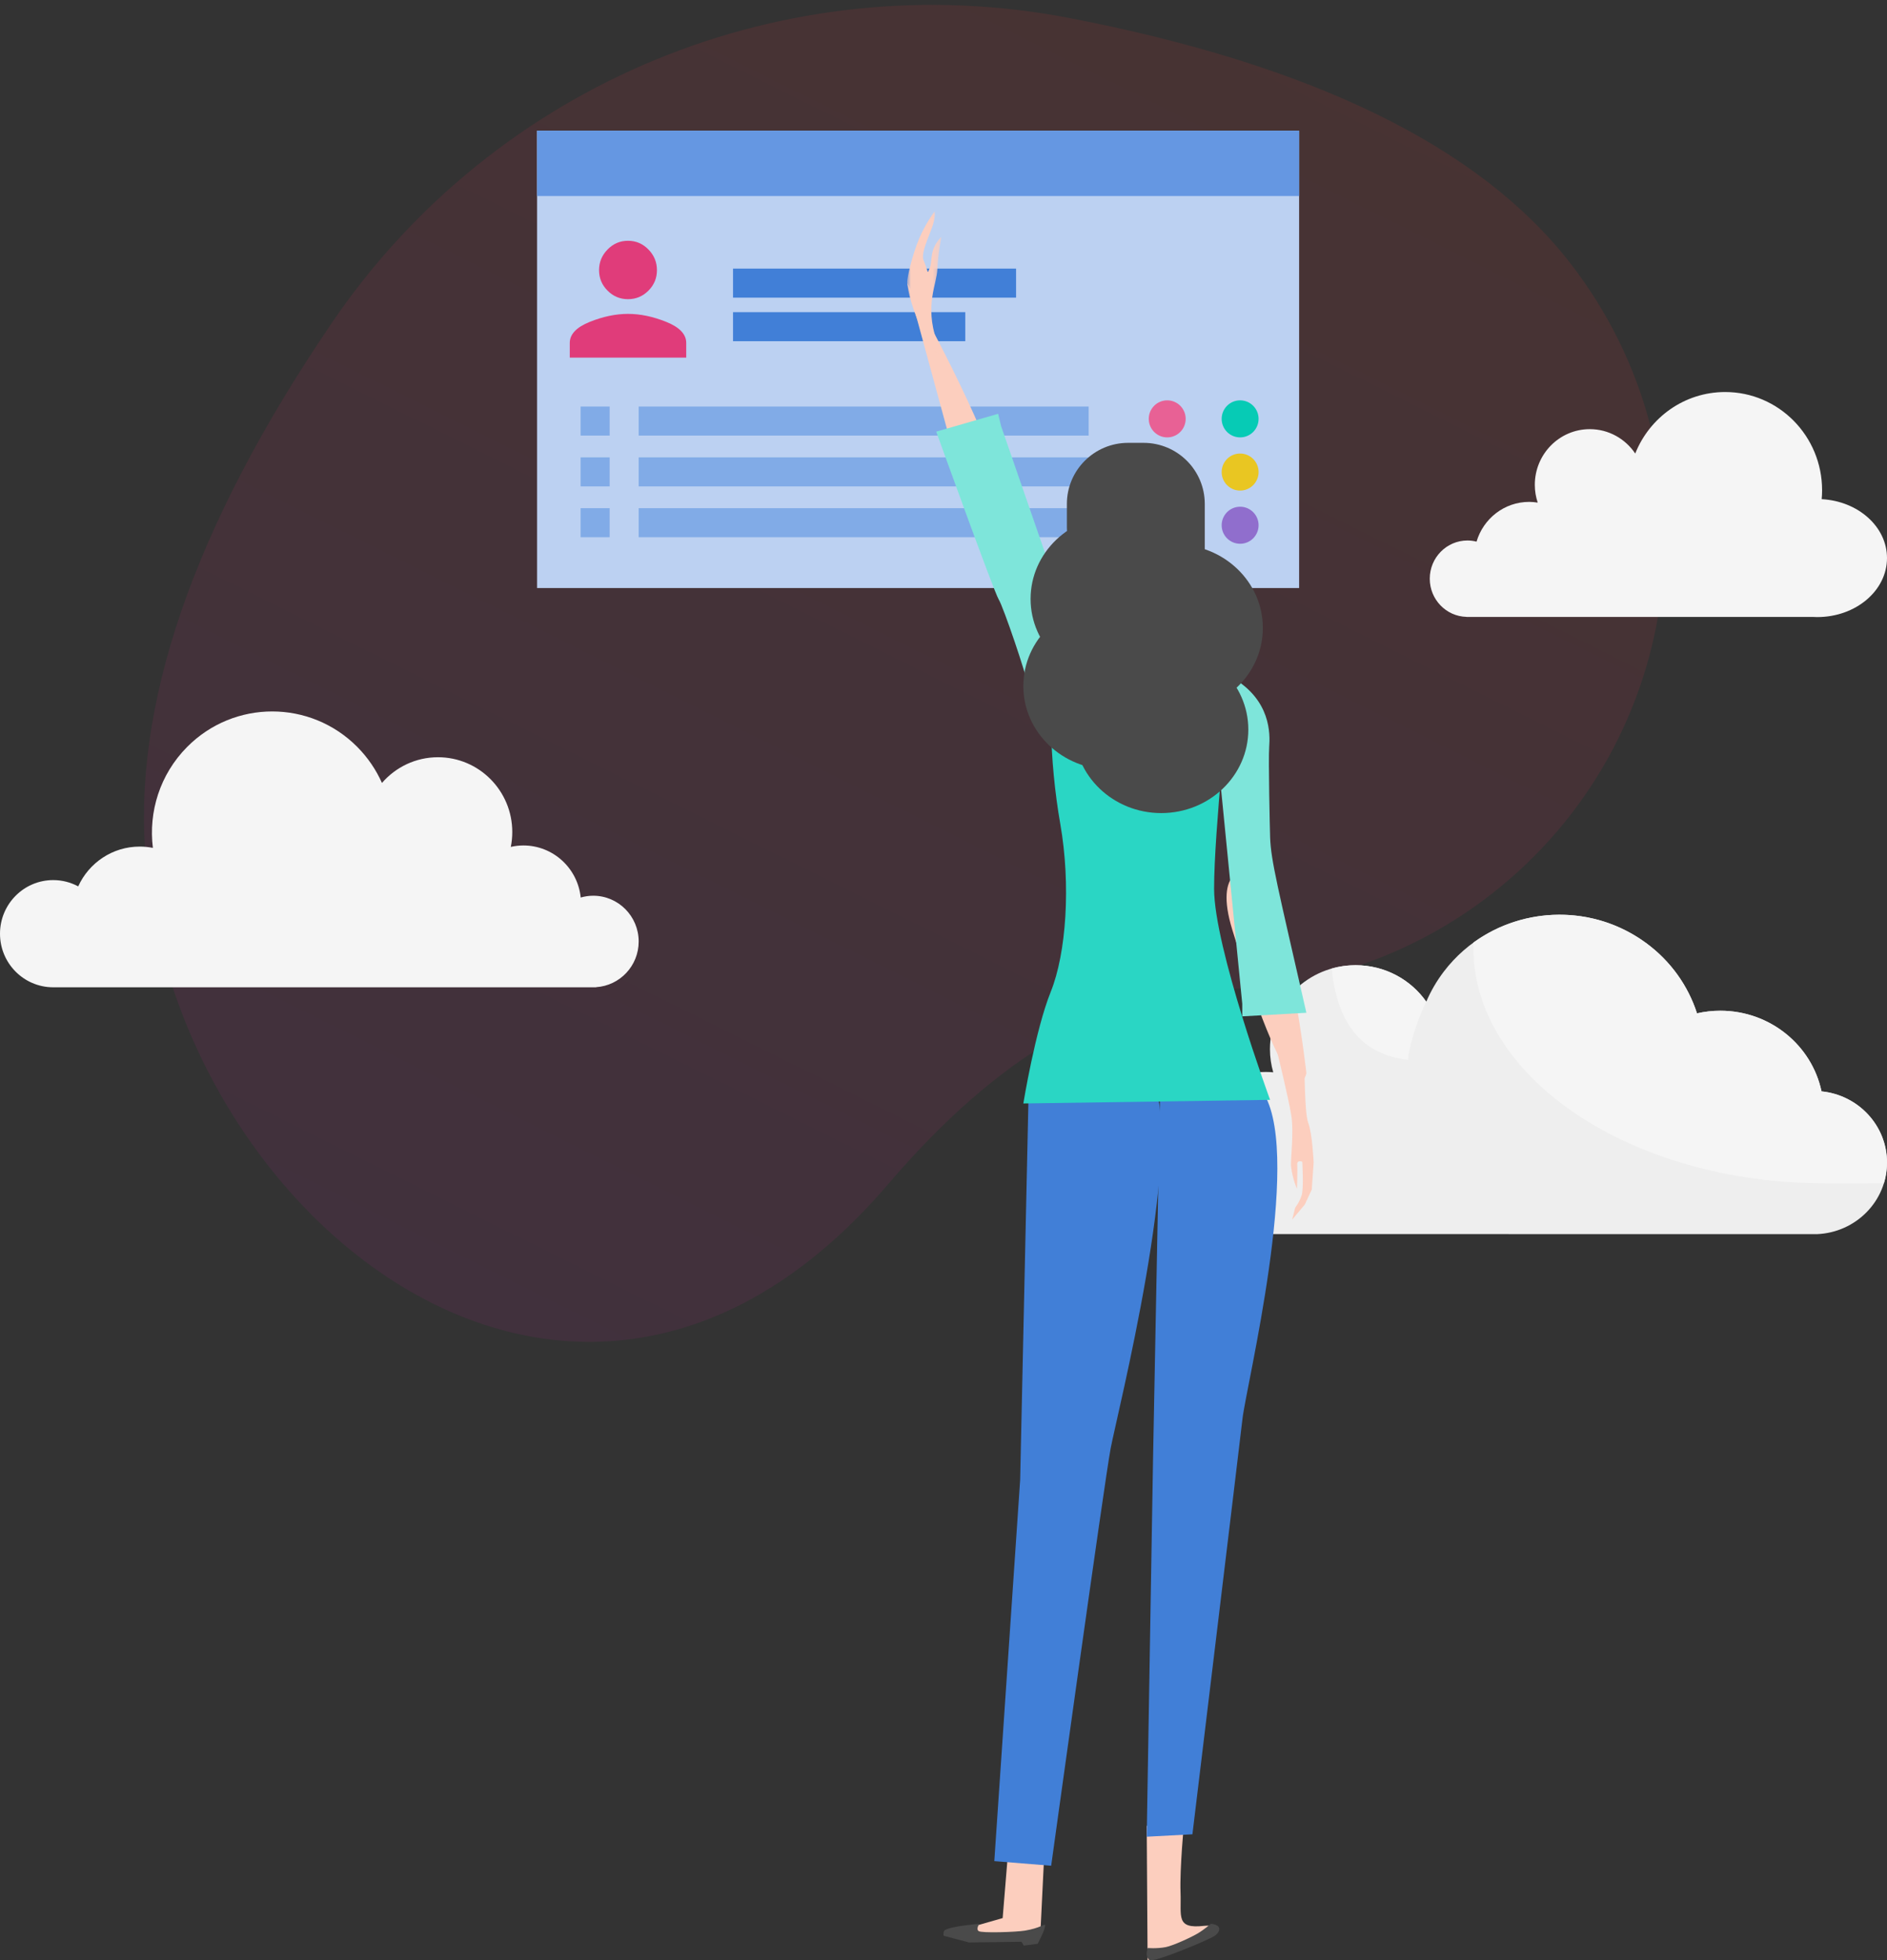<?xml version="1.0" encoding="UTF-8"?>
<svg width="260px" height="270px" viewBox="0 0 260 270" version="1.1" xmlns="http://www.w3.org/2000/svg" xmlns:xlink="http://www.w3.org/1999/xlink">
    <rect x="0" y="0" width="260" height="270" fill="#333333" stroke="none"/>
    <!-- Generator: Sketch 58 (84663) - https://sketch.com -->
    <title>Group 7</title>
    <desc>Created with Sketch.</desc>
    <defs>
        <linearGradient x1="100%" y1="50%" x2="-37.757%" y2="29.805%" id="linearGradient-1">
            <stop stop-color="#FF3232" offset="0%"></stop>
            <stop stop-color="#9C13CA" offset="100%"></stop>
        </linearGradient>
        <polygon id="path-2" points="0 0.099 4.707 0.099 4.707 19.693 0 19.693"></polygon>
    </defs>
    <g id="UI" stroke="none" stroke-width="1" fill="none" fill-rule="evenodd">
        <g id="Onboarding_registro1" transform="translate(-53, -132)">
            <g id="Group-6" transform="translate(20, 96)">
                <g id="Group-7" transform="translate(33, 9.08)">
                    <path d="M59.528,142.296 C-0.214,116.312 25.639,50.861 71.732,31.653 C91.751,23.31 118.056,24.202 150.649,34.328 L150.649,34.328 C188.751,46.166 216.171,79.521 220.412,119.194 C224.04,153.125 220.02,178.39 208.354,194.989 C208.354,194.989 208.354,194.989 208.354,194.989 C188.663,223.005 149.989,229.754 121.973,210.063 C110.963,202.324 102.769,191.214 98.629,178.409 C93.838,163.587 80.804,151.549 59.528,142.296 Z" id="Rectangle-Copy-2" fill-opacity="0.1" fill="url(#linearGradient-1)" transform="translate(123.203, 123.672) rotate(-433) translate(-123.203, -123.672) "></path>
                    <g id="Group-3" transform="translate(163, 152.92)">
                        <path d="M97,34.14 C97,29.039 93.046,24.842 87.978,24.332 C86.634,17.99 80.9,13.224 74.029,13.224 C72.926,13.224 71.853,13.351 70.821,13.584 C69.609,9.838 67.238,6.414 63.782,3.881 C54.984,-2.564 42.521,-0.8 35.944,7.822 C34.942,9.135 34.137,10.533 33.519,11.98 C31.391,8.945 27.826,6.954 23.785,6.954 C17.265,6.954 11.98,12.134 11.98,18.524 C11.98,19.628 12.141,20.695 12.436,21.707 C12.094,21.676 11.748,21.659 11.398,21.659 C5.103,21.659 0,26.66 0,32.829 C0,38.999 5.103,44 11.398,44 C11.526,44 11.652,43.995 11.778,43.991 L87.344,44 C92.712,43.782 97,39.453 97,34.14 Z" id="Stroke-4" fill="#EEEEEE"></path>
                        <path d="M40.058,3.807 C46.932,-1.17 56.584,-1.392 63.782,3.881 C67.238,6.414 69.609,9.838 70.821,13.584 C71.853,13.351 72.926,13.224 74.029,13.224 C80.9,13.224 86.634,17.99 87.978,24.332 C93.046,24.842 97,29.039 97,34.14 C97,35.135 96.85,36.095 96.57,36.999 L88.5,37 C61.714,37 40,22.449 40,4.5 C40,4.28 40.003,4.061 40.01,3.842 Z" id="Combined-Shape" fill="#F5F5F5"></path>
                        <path d="M23.785,6.954 C27.826,6.954 31.391,8.945 33.519,11.98 C33.509,11.981 33.505,11.991 33.5,12 C32,15 31,19 31,20 C27,19.5 21.5,17.5 20.5,7.5 L20.492,7.41 C21.537,7.113 22.642,6.954 23.785,6.954 Z" id="Combined-Shape" fill="#F5F5F5"></path>
                    </g>
                    <path d="M251,95.679 C251.036,95.274 251.057,94.865 251.057,94.451 C251.057,86.978 245.076,80.92 237.7,80.92 C232.088,80.92 227.288,84.426 225.311,89.393 C223.947,87.367 221.652,86.035 219.048,86.035 C214.865,86.035 211.474,89.471 211.474,93.709 C211.474,94.565 211.618,95.386 211.873,96.154 C211.49,96.094 211.1,96.053 210.701,96.053 C207.271,96.053 204.377,98.363 203.445,101.53 C203.044,101.43 202.627,101.371 202.196,101.371 C199.326,101.371 197,103.728 197,106.635 C197,109.495 199.253,111.817 202.057,111.892 L202.057,111.899 L249.742,111.899 C249.956,111.911 250.172,111.92 250.389,111.92 C255.697,111.92 260,108.28 260,103.79 C260,99.474 256.023,95.946 251,95.679 Z" id="Stroke-2" fill="#F5F5F5"></path>
                    <path d="M81.736,150.304 C81.138,150.304 80.561,150.394 80.013,150.552 C79.601,146.523 76.221,143.381 72.112,143.381 C71.517,143.381 70.939,143.452 70.382,143.577 C70.514,142.917 70.584,142.234 70.584,141.535 C70.584,135.842 66.001,131.227 60.348,131.227 C57.266,131.227 54.504,132.6 52.628,134.77 C51.826,132.971 50.695,131.286 49.229,129.808 C42.755,123.29 32.259,123.29 25.786,129.808 C22.017,133.604 20.447,138.772 21.066,143.714 C20.479,143.598 19.872,143.535 19.25,143.535 C15.487,143.535 12.247,145.782 10.776,149.016 C9.749,148.465 8.578,148.15 7.333,148.15 C3.284,148.15 0,151.457 0,155.535 C0,159.599 3.261,162.894 7.292,162.917 L7.292,162.92 L7.333,162.92 L81.736,162.92 L82.135,162.92 L82.135,162.899 C85.408,162.691 88,159.96 88,156.612 C88,153.128 85.196,150.304 81.736,150.304 Z" id="Stroke-6" fill="#F5F5F5"></path>
                    <path d="" id="Path-10" stroke="#979797"></path>
                    <g id="Group-card" transform="translate(74, 44.92)">
                        <polygon id="Fill-1" fill="#BCD1F2" points="0 63 105 63 105 0 0 0"></polygon>
                        <polygon id="Fill-2" fill="#6597E2" points="0 9 105 9 105 0 0 0"></polygon>
                        <polygon id="Fill-3" fill="#417FD7" points="27 23 66 23 66 19 27 19"></polygon>
                        <polygon id="Fill-4" fill="#417FD7" points="27 29 59 29 59 25 27 25"></polygon>
                        <polygon id="Fill-5" fill="#81ABE7" points="14 42 76 42 76 38 14 38"></polygon>
                        <polygon id="Fill-6" fill="#81ABE7" points="14 49 79 49 79 45 14 45"></polygon>
                        <polygon id="Fill-7" fill="#81ABE7" points="14 56 79 56 79 52 14 52"></polygon>
                        <polygon id="Fill-8" fill="#81ABE7" points="6 49 10 49 10 45 6 45"></polygon>
                        <polygon id="Fill-9" fill="#81ABE7" points="6 42 10 42 10 38 6 38"></polygon>
                        <polygon id="Fill-10" fill="#81ABE7" points="6 56 10 56 10 52 6 52"></polygon>
                        <g id="Group-25" transform="translate(4, 15)">
                            <path d="M85.368,24.697 C85.368,26.107 84.229,27.249 82.825,27.249 C81.419,27.249 80.281,26.107 80.281,24.697 C80.281,23.288 81.419,22.146 82.825,22.146 C84.229,22.146 85.368,23.288 85.368,24.697" id="Fill-11" fill="#E86195"></path>
                            <path d="M95.413,24.697 C95.413,26.107 94.274,27.249 92.87,27.249 C91.464,27.249 90.326,26.107 90.326,24.697 C90.326,23.288 91.464,22.146 92.87,22.146 C94.274,22.146 95.413,23.288 95.413,24.697" id="Fill-13" fill="#06CBB5"></path>
                            <path d="M85.368,32.024 C85.368,33.433 84.229,34.576 82.825,34.576 C81.419,34.576 80.281,33.433 80.281,32.024 C80.281,30.615 81.419,29.473 82.825,29.473 C84.229,29.473 85.368,30.615 85.368,32.024" id="Fill-15" fill="#A689D9"></path>
                            <path d="M95.413,32.024 C95.413,33.433 94.274,34.576 92.87,34.576 C91.464,34.576 90.326,33.433 90.326,32.024 C90.326,30.615 91.464,29.473 92.87,29.473 C94.274,29.473 95.413,30.615 95.413,32.024" id="Fill-17" fill="#E9C622"></path>
                            <path d="M85.368,39.351 C85.368,40.761 84.229,41.902 82.825,41.902 C81.419,41.902 80.281,40.761 80.281,39.351 C80.281,37.942 81.419,36.8 82.825,36.8 C84.229,36.8 85.368,37.942 85.368,39.351" id="Fill-19" fill="#A689D9"></path>
                            <path d="M95.413,39.351 C95.413,40.761 94.274,41.902 92.87,41.902 C91.464,41.902 90.326,40.761 90.326,39.351 C90.326,37.942 91.464,36.8 92.87,36.8 C94.274,36.8 95.413,37.942 95.413,39.351" id="Fill-21" fill="#906ECD"></path>
                            <path d="M11.344,7.036 C10.562,7.821 9.623,8.212 8.529,8.212 C7.435,8.212 6.496,7.821 5.714,7.036 C4.931,6.252 4.54,5.311 4.54,4.213 C4.54,3.115 4.931,2.166 5.714,1.367 C6.496,0.566 7.435,0.166 8.529,0.166 C9.623,0.166 10.562,0.566 11.344,1.367 C12.126,2.166 12.517,3.115 12.517,4.213 C12.517,5.311 12.126,6.252 11.344,7.036 M3.25,11.341 C5.08,10.604 6.84,10.236 8.529,10.236 C10.218,10.236 11.977,10.604 13.807,11.341 C15.637,12.079 16.552,13.043 16.552,14.236 L16.552,16.259 L0.506,16.259 L0.506,14.236 C0.506,13.043 1.421,12.079 3.25,11.341" id="Fill-23" fill="#E03C7A"></path>
                        </g>
                    </g>
                    <g id="Group" transform="translate(125, 55.92)">
                        <path d="M13.463,45 C13.463,45 15.474,44.284 11.712,34.175 C7.955,24.061 0,10 0,10 L6.544,34.019 C6.544,34.019 9.472,43.104 13.463,45" id="Fill-1" fill="#FCCEBE"></path>
                        <g id="Group-5">
                            <mask id="mask-3" fill="white">
                                <use xlink:href="#path-2"></use>
                            </mask>
                            <g id="Clip-4"></g>
                            <path d="M4.048,17.911 C2.388,13.005 4.075,10.209 4.158,8.049 C4.246,5.891 4.723,3.61 4.706,3.626 C3.025,5.307 3.508,6.909 3.109,7.895 C2.711,8.879 2.979,8.58 2.259,6.869 C1.85,5.897 2.968,3.658 3.489,2.129 C3.938,0.805 3.778,0.099 3.778,0.099 C3.778,0.099 2.477,1.863 1.636,3.891 C0.621,6.327 0.028,9.149 0.001,9.783 C-0.041,10.948 0.961,14.261 2.051,16.511 C3.289,19.048 5.241,21.449 4.048,17.911" id="Fill-3" fill="#FCCEBE" mask="url(#mask-3)"></path>
                        </g>
                        <path d="M41,47.579 C41,52.227 37.223,56 32.558,56 L30.445,52 C25.781,52 22,48.227 22,43.577 L22,40.416 C22,35.767 25.781,32 30.445,32 L32.558,32 C37.223,32 41,35.767 41,40.416 L41,47.579 Z" id="Fill-6" fill="#4A4A4A"></path>
                        <polygon id="Fill-8" fill="#FCCEBE" points="19 224 18.347 237.336 9.105 238 5 237.542 13.151 235.209 14.062 224.118"></polygon>
                        <path d="M17.967,238.754 L16.068,239 L15.739,238.473 L8.525,238.571 L5.031,237.652 C5.031,237.652 4.888,237.042 5.217,236.854 C6.202,236.294 9.937,236 9.937,236 C9.937,236 9.443,236.695 9.834,236.998 C10.232,237.307 15.031,237.136 16.222,236.938 C18.27,236.596 18.923,235.989 18.984,236.155 C19.149,236.598 17.967,238.754 17.967,238.754" id="Fill-10" fill="#4A4A4A"></path>
                        <path d="M16.731,121.302 L15.563,174.836 L12,227.365 L19.836,228 C19.836,228 27.166,175.067 28.035,170.489 C28.901,165.91 38.184,129.183 33.856,119.81 C29.524,110.44 16.731,121.302 16.731,121.302" id="Fill-12" fill="#417FD7"></path>
                        <path d="M47.911,91.573 C52.619,96.901 55,118.83 55,118.83 C55,118.83 53.455,127.219 44.79,99.064 C42.188,90.612 46.748,90.261 47.911,91.573" id="Fill-14" fill="#FCCEBE"></path>
                        <path d="M53.041,139 L54.784,136.917 L55.739,134.865 L56,131.141 C56,131.141 55.826,127.169 55.265,125.696 C54.703,124.22 54.831,118.33 54.624,117.608 C54.418,116.885 51,116 51,116 C51,116 52.504,122.105 52.909,124.576 C53.317,127.054 52.771,130.797 52.899,131.774 C53.112,133.445 53.7,134.749 53.7,134.749 C53.7,134.749 53.793,132.111 53.743,131.415 C53.693,130.72 54.434,131.028 54.434,131.028 C54.434,131.028 54.66,134.669 54.35,135.639 C54.043,136.613 53.452,137.363 53.452,137.363 L53.041,139 Z" id="Fill-16" fill="#FCCEBE"></path>
                        <path d="M22.896,58.431 L12.94,29.709 L12.529,28 L4,30.457 C4,30.457 11.964,52.563 12.607,53.574 C13.243,54.586 16.411,63.894 16.698,65.628 C16.985,67.366 19.415,75.812 24.972,73.648 C30.532,71.479 22.896,58.431 22.896,58.431" id="Fill-18" fill="#7EE5DA"></path>
                        <path d="M43.218,79.431 L46.164,109.268 L46.164,111 L55,110.506 C51.018,93.047 50.124,89.582 50.004,86.363 C49.964,85.19 49.75,75.593 49.878,73.86 C50.004,72.126 50.124,67.422 44.755,64.326 C39.638,61.376 43.218,79.431 43.218,79.431" id="Fill-20" fill="#7EE5DA"></path>
                        <path d="M33,222.51 L33.121,241 L40.482,238.322 C40.482,238.322 43.591,235.98 40.911,236.279 C36.984,236.73 37.785,235.007 37.661,231.693 C37.535,228.374 38.151,222 38.151,222 L33,222.51 Z" id="Fill-22" fill="#FCCEBE"></path>
                        <path d="M41.834,236 C41.834,236 40.967,236.759 40.056,237.308 C39.167,237.846 36.602,239.024 35.609,239.212 C34.337,239.448 33.128,239.331 33.128,239.331 C33.128,239.331 32.556,241.113 33.829,240.994 C35.097,240.873 41.453,238.259 42.342,237.667 C43.234,237.068 43.359,236.121 41.834,236" id="Fill-24" fill="#4A4A4A"></path>
                        <path d="M34.823,122.52 L33.876,171.775 L33,224 L39.298,223.667 C39.298,223.667 45.658,171.096 46.193,166.449 C46.725,161.799 54.351,130.885 49.252,121.847 C44.153,112.814 34.823,122.52 34.823,122.52" id="Fill-26" fill="#417FD7"></path>
                        <path d="M33.411,62 C33.411,62 23.718,62.66 21.423,63.654 C19.12,64.645 19.613,76.053 21.089,84.484 C22.569,92.912 21.91,102.337 19.774,107.624 C17.642,112.916 16,123 16,123 L50,122.502 C50,122.502 42.284,101.507 42.284,93.41 C42.284,85.308 44.418,66.796 44.257,64.976 C44.09,63.158 35.549,62 33.411,62" id="Fill-28" fill="#2AD6C4"></path>
                        <path d="M40,65.501 C40,71.85 34.63,77 28.004,77 C21.373,77 16,71.85 16,65.501 C16,59.148 21.373,54 28.004,54 C34.63,54 40,59.148 40,65.501" id="Fill-30" fill="#4A4A4A"></path>
                        <path d="M49,57.496 C49,63.849 43.626,69 36.997,69 C30.372,69 25,63.849 25,57.496 C25,51.145 30.372,46 36.997,46 C43.626,46 49,51.145 49,57.496" id="Fill-32" fill="#4A4A4A"></path>
                        <path d="M47,71.499 C47,77.849 41.63,83 35,83 C28.372,83 23,77.849 23,71.499 C23,65.149 28.372,60 35,60 C41.63,60 47,65.149 47,71.499" id="Fill-34" fill="#4A4A4A"></path>
                        <path d="M41,53.501 C41,59.85 35.625,65 28.997,65 C22.372,65 17,59.85 17,53.501 C17,47.148 22.372,42 28.997,42 C35.625,42 41,47.148 41,53.501" id="Fill-36" fill="#4A4A4A"></path>
                    </g>
                </g>
            </g>
        </g>
    </g>
</svg>